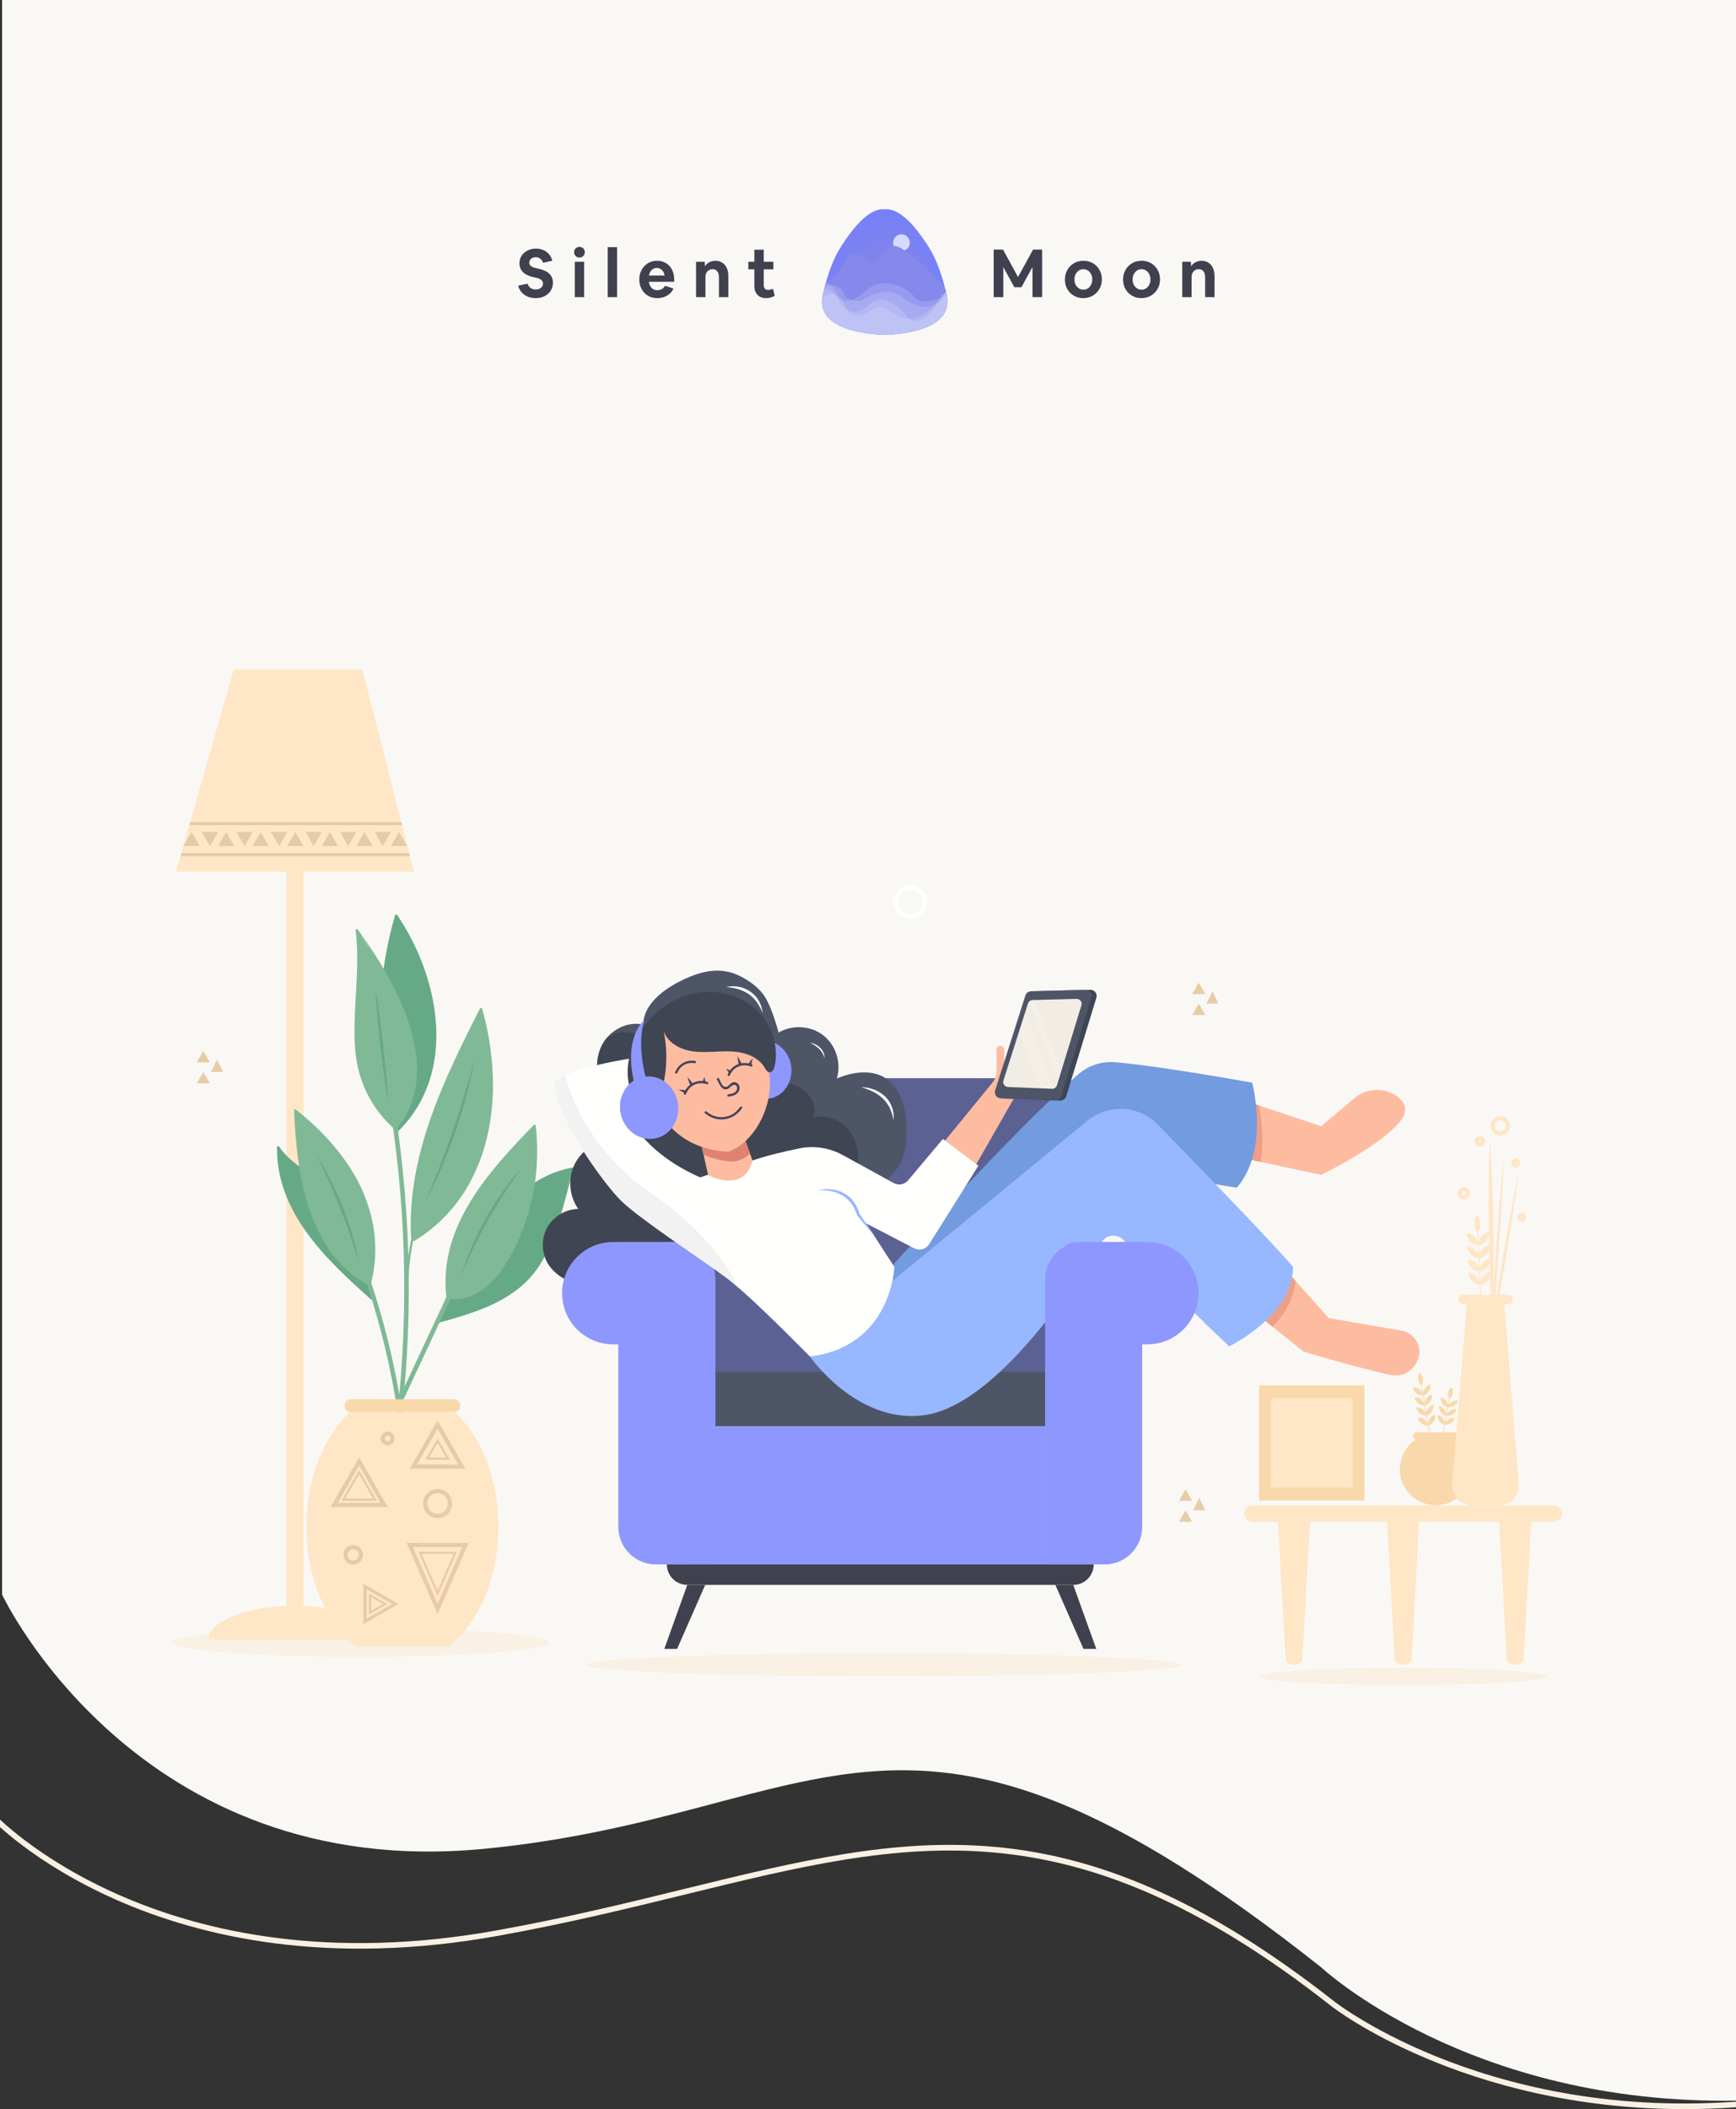 <svg width="415" height="504" viewBox="0 0 415 504" fill="none" xmlns="http://www.w3.org/2000/svg">
<rect x="0" y="0" width="415" height="504" fill="#333333" stroke="none"/>
<g clip-path="url(#clip0_323_2)">
<path d="M0.5 -1V381.053C0.5 381.053 32.735 449.788 115.612 441.811C198.489 433.835 215.677 390.876 315.743 470.049C315.743 470.049 351.043 503.185 415.5 501.967V-1H0.5Z" fill="#FAF8F5"/>
<path d="M402.649 504C349.855 504 318.572 479.662 318.238 479.381C255.685 430.238 217.338 439.61 164.278 452.6C150.205 456.045 135.638 459.609 119.029 462.6C37.849 477.232 -2.099 434.67 -2.5 434.23L-1.512 433.335C-1.125 433.762 38.397 475.777 118.775 461.291C135.358 458.301 149.885 454.75 163.944 451.305C217.378 438.235 255.978 428.796 319.053 478.34C319.44 478.647 357.399 508.152 420.353 501.757L420.487 503.079C414.305 503.72 408.35 504 402.649 504Z" fill="#F9F0E3"/>
</g>
<g clip-path="url(#clip1_323_2)">
<path d="M211.506 80C211.506 80 211.502 80 211.494 80C210.993 80 195.144 79.919 196.594 70.942C196.604 70.88 196.614 70.817 196.626 70.754C196.647 70.635 196.673 70.514 196.701 70.391C196.756 70.158 196.811 69.927 196.867 69.694C196.903 69.546 196.939 69.398 196.976 69.251C197.01 69.115 197.044 68.978 197.079 68.841C197.112 68.711 197.146 68.582 197.18 68.453C197.181 68.448 197.183 68.444 197.184 68.439C197.247 68.197 197.313 67.955 197.381 67.714C197.389 67.681 197.398 67.648 197.408 67.616C197.902 65.849 198.487 64.108 199.205 62.422C199.988 60.586 200.974 58.935 202.119 57.308C203.784 54.945 205.751 52.36 208.254 50.856C209.22 50.275 210.368 49.909 211.5 50.019C212.632 49.909 213.78 50.275 214.746 50.856C217.248 52.36 219.216 54.945 220.88 57.308C222.026 58.935 223.012 60.586 223.794 62.422C224.682 64.504 225.366 66.672 225.927 68.87C225.986 69.097 226.043 69.326 226.099 69.555C226.101 69.56 226.102 69.564 226.103 69.569C226.135 69.702 226.167 69.835 226.198 69.967C226.213 70.028 226.228 70.087 226.241 70.148C226.261 70.228 226.279 70.31 226.298 70.391C228.498 79.916 212.017 80 211.506 80Z" fill="url(#paint0_radial_323_2)"/>
<circle cx="215.5" cy="58" r="2" fill="#D7D9FF"/>
<path d="M211.506 80C211.506 80 211.502 80 211.493 80C210.992 80 195.144 79.919 196.594 70.942C196.603 70.88 196.614 70.817 196.625 70.754C196.647 70.635 196.673 70.514 196.701 70.391C196.755 70.158 196.81 69.927 196.866 69.694C196.902 69.546 196.938 69.398 196.975 69.251C197.01 69.115 197.044 68.978 197.079 68.841C197.112 68.711 197.145 68.582 197.18 68.453C197.18 68.448 197.182 68.444 197.183 68.439C197.247 68.197 197.312 67.955 197.381 67.714C197.416 67.687 197.452 67.66 197.487 67.633C199.157 66.369 201.107 64.649 201.624 63.184C203.202 58.71 206.338 61.261 207.613 62.564C208.018 62.978 208.65 63.061 209.141 62.757C209.802 62.345 210.722 61.552 211.63 60.036C212.308 58.906 213.715 58.459 214.891 59.033C216.792 59.961 219.996 62.337 225.254 68.085C225.497 68.351 225.722 68.612 225.927 68.87C225.986 69.097 226.043 69.326 226.099 69.555C226.1 69.56 226.101 69.564 226.102 69.569C226.135 69.702 226.167 69.835 226.198 69.967C226.212 70.028 226.228 70.087 226.241 70.148C226.261 70.228 226.279 70.31 226.298 70.391C228.498 79.916 212.017 80 211.506 80Z" fill="#8589EB"/>
<path opacity="0.15" d="M211.506 80C211.506 80 211.502 80 211.493 80C210.992 80 195.144 79.919 196.594 70.943C196.603 70.88 196.614 70.818 196.625 70.754C196.647 70.635 196.673 70.514 196.701 70.391C196.755 70.159 196.81 69.927 196.866 69.694C196.902 69.546 196.938 69.398 196.975 69.251C197.738 69.093 198.572 69.199 199.201 70.018C199.264 70.099 199.326 70.179 199.391 70.257C199.722 70.656 200.084 71.011 200.489 71.284C200.777 71.479 201.087 71.632 201.422 71.731C202.019 71.909 202.699 71.913 203.481 71.671C204.459 71.369 205.599 70.682 206.945 69.467C210.98 65.822 216.651 68.472 218.505 70.902C219.666 72.424 222.09 72.098 223.678 71.633C223.961 71.551 224.241 71.458 224.514 71.349C224.774 71.245 225.028 71.129 225.273 70.995C225.326 70.966 225.379 70.936 225.431 70.905C225.576 70.821 225.716 70.73 225.854 70.632C225.98 70.542 226.107 70.442 226.179 70.304C226.206 70.255 226.224 70.202 226.241 70.148C226.261 70.229 226.279 70.31 226.298 70.391C228.498 79.916 212.017 80 211.506 80Z" fill="white"/>
<path opacity="0.15" d="M211.506 80C211.506 80 211.502 80 211.493 80C210.992 80 195.144 79.919 196.594 70.943C196.603 70.88 196.614 70.818 196.625 70.754C196.647 70.635 196.673 70.514 196.701 70.391C196.755 70.159 196.81 69.927 196.866 69.695C196.902 69.547 196.938 69.399 196.975 69.252C197.01 69.115 197.044 68.979 197.079 68.841C197.112 68.712 197.145 68.582 197.18 68.453C197.18 68.448 197.182 68.444 197.183 68.44C197.247 68.198 197.312 67.955 197.381 67.714C197.389 67.681 197.398 67.649 197.407 67.616C197.434 67.622 197.46 67.628 197.487 67.633C197.868 67.723 198.248 67.897 198.614 68.184C199.201 68.644 199.753 69.395 200.22 70.551C200.299 70.745 200.376 70.951 200.449 71.169C200.462 71.208 200.474 71.245 200.489 71.284C200.905 72.474 201.599 73.723 202.778 74.237C202.893 74.288 203.015 74.331 203.14 74.366C204.671 74.8 206.41 73.954 207.599 73.025C207.981 72.726 208.335 72.389 208.737 72.118C211.417 70.307 214.739 73.041 216.35 75.039C216.425 75.132 216.499 75.226 216.572 75.321C216.848 75.677 217.13 75.959 217.419 76.171C219.959 78.053 222.903 74.667 224.839 71.683C224.991 71.45 225.135 71.219 225.273 70.995C225.486 70.648 225.683 70.313 225.861 70C225.937 69.867 226.009 69.737 226.079 69.613C226.086 69.598 226.095 69.584 226.102 69.57C226.135 69.702 226.167 69.835 226.198 69.967C226.212 70.028 226.228 70.088 226.241 70.148C226.261 70.229 226.279 70.311 226.298 70.391C228.498 79.916 212.017 80 211.506 80Z" fill="white"/>
<path opacity="0.15" d="M211.506 80C211.506 80 211.502 80 211.493 80C210.992 80 195.144 79.919 196.594 70.943C197.297 70.526 198.345 70.075 199.391 70.257C199.67 70.305 199.949 70.399 200.22 70.551C200.645 70.787 201.054 71.165 201.422 71.731C201.63 72.053 201.826 72.437 202.003 72.889C202.195 73.381 202.452 73.846 202.778 74.237C203.295 74.857 203.985 75.288 204.861 75.337C206.257 75.415 207.531 74.672 208.639 73.908C211.157 72.172 213.303 75.317 215.859 75.964C216.402 76.102 216.922 76.166 217.419 76.171C220.268 76.201 222.36 74.263 223.569 72.723C223.995 72.182 224.312 71.69 224.514 71.349C224.689 71.053 224.779 70.871 224.779 70.871C224.779 70.871 225.196 70.163 225.861 70C225.883 69.993 225.906 69.988 225.929 69.985C226.015 69.968 226.105 69.963 226.198 69.967C226.212 70.028 226.228 70.087 226.241 70.148C226.261 70.229 226.279 70.31 226.298 70.391C228.498 79.916 212.017 80 211.506 80Z" fill="white"/>
<path opacity="0.15" d="M211.506 80C211.506 80 211.502 80 211.493 80C210.992 80 195.144 79.919 196.594 70.943C196.603 70.88 196.614 70.818 196.625 70.754C196.647 70.635 196.673 70.514 196.701 70.391C196.755 70.159 196.81 69.927 196.866 69.695C196.902 69.546 196.938 69.398 196.975 69.251C197.01 69.115 197.044 68.979 197.079 68.841C197.112 68.712 197.145 68.582 197.18 68.453C197.18 68.448 197.182 68.444 197.183 68.44C197.65 68.306 198.136 68.21 198.614 68.184C199.924 68.112 201.174 68.564 201.814 70.199C202.136 71.024 202.721 71.451 203.481 71.671C203.894 71.791 204.358 71.85 204.861 71.878C206.257 71.956 207.389 70.938 208.639 70.449C214.435 68.181 215.959 71.844 218.421 72.793C220.721 73.68 222.388 73.402 223.569 72.723C224.08 72.43 224.5 72.063 224.839 71.683C225.073 71.423 225.268 71.157 225.431 70.905C225.657 70.555 225.821 70.231 225.929 69.985C226.002 69.82 226.051 69.692 226.079 69.613C226.087 69.589 226.094 69.57 226.099 69.555C226.1 69.56 226.101 69.565 226.102 69.57C226.135 69.702 226.167 69.835 226.198 69.967C226.212 70.028 226.228 70.088 226.241 70.148C226.261 70.229 226.279 70.31 226.298 70.391C228.498 79.916 212.017 80 211.506 80Z" fill="white"/>
</g>
<path d="M237.54 71V59.64H239.78L243.364 66.2L246.964 59.64H249.124V71H246.82V63.816L244.18 68.632H242.484L239.844 63.816V71H237.54ZM258.956 71.24C258.327 71.24 257.746 71.128 257.212 70.904C256.679 70.68 256.215 70.371 255.82 69.976C255.426 69.571 255.116 69.096 254.892 68.552C254.679 68.008 254.572 67.416 254.572 66.776C254.572 66.136 254.684 65.549 254.908 65.016C255.132 64.472 255.442 63.997 255.836 63.592C256.242 63.187 256.711 62.872 257.244 62.648C257.788 62.424 258.38 62.312 259.02 62.312C259.65 62.312 260.231 62.424 260.764 62.648C261.298 62.872 261.762 63.187 262.156 63.592C262.551 63.987 262.855 64.456 263.068 65C263.292 65.533 263.404 66.12 263.404 66.76C263.404 67.4 263.292 67.992 263.068 68.536C262.844 69.08 262.53 69.555 262.124 69.96C261.73 70.365 261.26 70.68 260.716 70.904C260.183 71.128 259.596 71.24 258.956 71.24ZM258.988 69.224C259.394 69.224 259.756 69.117 260.076 68.904C260.396 68.691 260.647 68.403 260.828 68.04C261.02 67.667 261.116 67.245 261.116 66.776C261.116 66.307 261.02 65.891 260.828 65.528C260.647 65.155 260.396 64.861 260.076 64.648C259.756 64.435 259.394 64.328 258.988 64.328C258.583 64.328 258.22 64.435 257.9 64.648C257.58 64.861 257.324 65.155 257.132 65.528C256.951 65.891 256.86 66.307 256.86 66.776C256.86 67.245 256.951 67.667 257.132 68.04C257.324 68.403 257.58 68.691 257.9 68.904C258.22 69.117 258.583 69.224 258.988 69.224ZM272.859 71.24C272.229 71.24 271.648 71.128 271.115 70.904C270.581 70.68 270.117 70.371 269.723 69.976C269.328 69.571 269.019 69.096 268.795 68.552C268.581 68.008 268.475 67.416 268.475 66.776C268.475 66.136 268.587 65.549 268.811 65.016C269.035 64.472 269.344 63.997 269.739 63.592C270.144 63.187 270.613 62.872 271.147 62.648C271.691 62.424 272.283 62.312 272.923 62.312C273.552 62.312 274.133 62.424 274.667 62.648C275.2 62.872 275.664 63.187 276.059 63.592C276.453 63.987 276.757 64.456 276.971 65C277.195 65.533 277.307 66.12 277.307 66.76C277.307 67.4 277.195 67.992 276.971 68.536C276.747 69.08 276.432 69.555 276.027 69.96C275.632 70.365 275.163 70.68 274.619 70.904C274.085 71.128 273.499 71.24 272.859 71.24ZM272.891 69.224C273.296 69.224 273.659 69.117 273.979 68.904C274.299 68.691 274.549 68.403 274.731 68.04C274.923 67.667 275.019 67.245 275.019 66.776C275.019 66.307 274.923 65.891 274.731 65.528C274.549 65.155 274.299 64.861 273.979 64.648C273.659 64.435 273.296 64.328 272.891 64.328C272.485 64.328 272.123 64.435 271.803 64.648C271.483 64.861 271.227 65.155 271.035 65.528C270.853 65.891 270.763 66.307 270.763 66.776C270.763 67.245 270.853 67.667 271.035 68.04C271.227 68.403 271.483 68.691 271.803 68.904C272.123 69.117 272.485 69.224 272.891 69.224ZM282.619 71V62.552H284.683L284.747 63.64C284.992 63.235 285.328 62.915 285.755 62.68C286.192 62.435 286.688 62.312 287.243 62.312C287.862 62.312 288.4 62.461 288.859 62.76C289.328 63.048 289.691 63.464 289.947 64.008C290.203 64.552 290.331 65.192 290.331 65.928V71H288.091V66.216C288.091 65.629 287.958 65.171 287.691 64.84C287.424 64.499 287.056 64.328 286.587 64.328C286.246 64.328 285.947 64.408 285.691 64.568C285.435 64.717 285.232 64.931 285.083 65.208C284.934 65.485 284.859 65.8 284.859 66.152V71H282.619Z" fill="#3F414E"/>
<path d="M128.044 71.24C127.361 71.24 126.732 71.123 126.156 70.888C125.591 70.643 125.105 70.301 124.7 69.864C124.305 69.416 124.033 68.883 123.884 68.264L126.108 67.784C126.247 68.221 126.487 68.563 126.828 68.808C127.18 69.053 127.596 69.176 128.076 69.176C128.417 69.176 128.716 69.117 128.972 69C129.239 68.872 129.441 68.701 129.58 68.488C129.729 68.275 129.804 68.029 129.804 67.752C129.804 67.4 129.671 67.117 129.404 66.904C129.137 66.68 128.705 66.499 128.108 66.36L127.596 66.248C126.423 65.992 125.559 65.581 125.004 65.016C124.449 64.44 124.172 63.741 124.172 62.92C124.172 62.408 124.273 61.939 124.476 61.512C124.679 61.085 124.956 60.717 125.308 60.408C125.671 60.088 126.092 59.843 126.572 59.672C127.052 59.491 127.569 59.4 128.124 59.4C128.753 59.4 129.34 59.517 129.884 59.752C130.428 59.987 130.887 60.323 131.26 60.76C131.633 61.197 131.884 61.715 132.012 62.312L129.82 62.792C129.692 62.365 129.468 62.04 129.148 61.816C128.839 61.581 128.476 61.464 128.06 61.464C127.772 61.464 127.511 61.523 127.276 61.64C127.052 61.747 126.871 61.901 126.732 62.104C126.604 62.296 126.54 62.515 126.54 62.76C126.54 63.133 126.684 63.421 126.972 63.624C127.26 63.816 127.687 63.976 128.252 64.104L128.764 64.216C129.927 64.472 130.785 64.877 131.34 65.432C131.905 65.987 132.188 66.696 132.188 67.56C132.188 68.104 132.081 68.6 131.868 69.048C131.665 69.496 131.377 69.885 131.004 70.216C130.631 70.547 130.193 70.803 129.692 70.984C129.191 71.155 128.641 71.24 128.044 71.24ZM139.808 60.264C139.808 60.509 139.749 60.728 139.632 60.92C139.525 61.112 139.371 61.267 139.168 61.384C138.976 61.491 138.763 61.544 138.528 61.544C138.293 61.544 138.075 61.491 137.872 61.384C137.68 61.267 137.525 61.112 137.408 60.92C137.301 60.728 137.248 60.509 137.248 60.264C137.248 60.019 137.301 59.8 137.408 59.608C137.525 59.416 137.68 59.267 137.872 59.16C138.075 59.043 138.293 58.984 138.528 58.984C138.763 58.984 138.976 59.043 139.168 59.16C139.371 59.267 139.525 59.416 139.632 59.608C139.749 59.8 139.808 60.019 139.808 60.264ZM137.408 71V62.552H139.648V71H137.408ZM145.279 71V59.064H147.519V71H145.279ZM157.15 71.24C156.521 71.24 155.94 71.133 155.406 70.92C154.884 70.696 154.43 70.387 154.046 69.992C153.662 69.587 153.364 69.112 153.15 68.568C152.937 68.013 152.83 67.411 152.83 66.76C152.83 66.131 152.937 65.544 153.15 65C153.364 64.456 153.657 63.987 154.03 63.592C154.414 63.187 154.862 62.872 155.374 62.648C155.886 62.424 156.441 62.312 157.038 62.312C157.657 62.312 158.217 62.419 158.718 62.632C159.23 62.845 159.668 63.149 160.03 63.544C160.393 63.939 160.67 64.408 160.862 64.952C161.065 65.496 161.166 66.104 161.166 66.776V67.336H155.102C155.198 67.965 155.428 68.461 155.79 68.824C156.153 69.176 156.612 69.352 157.166 69.352C157.55 69.352 157.897 69.261 158.206 69.08C158.526 68.899 158.788 68.637 158.99 68.296L160.99 68.936C160.798 69.416 160.51 69.827 160.126 70.168C159.742 70.509 159.294 70.776 158.782 70.968C158.27 71.149 157.726 71.24 157.15 71.24ZM157.038 64.04C156.548 64.04 156.132 64.2 155.79 64.52C155.46 64.84 155.241 65.277 155.134 65.832H158.862C158.777 65.277 158.569 64.84 158.238 64.52C157.918 64.2 157.518 64.04 157.038 64.04ZM166.397 71V62.552H168.461L168.525 63.64C168.77 63.235 169.106 62.915 169.533 62.68C169.97 62.435 170.466 62.312 171.021 62.312C171.639 62.312 172.178 62.461 172.637 62.76C173.106 63.048 173.469 63.464 173.725 64.008C173.981 64.552 174.109 65.192 174.109 65.928V71H171.869V66.216C171.869 65.629 171.735 65.171 171.469 64.84C171.202 64.499 170.834 64.328 170.365 64.328C170.023 64.328 169.725 64.408 169.469 64.568C169.213 64.717 169.01 64.931 168.861 65.208C168.711 65.485 168.637 65.8 168.637 66.152V71H166.397ZM183.166 71.24C182.58 71.24 182.073 71.128 181.646 70.904C181.23 70.669 180.905 70.333 180.67 69.896C180.446 69.459 180.334 68.925 180.334 68.296V64.36H178.894V62.552H180.334V59.672H182.574V62.552H184.878V64.36H182.574V68.024C182.574 68.429 182.66 68.744 182.83 68.968C183.001 69.181 183.262 69.288 183.614 69.288C183.796 69.288 183.988 69.261 184.19 69.208C184.404 69.155 184.606 69.085 184.798 69L185.198 70.68C184.921 70.851 184.612 70.984 184.27 71.08C183.929 71.187 183.561 71.24 183.166 71.24Z" fill="#3F414E"/>
<path d="M211.242 400.597C250.468 400.597 282.267 399.357 282.267 397.827C282.267 396.297 250.468 395.057 211.242 395.057C172.015 395.057 140.216 396.297 140.216 397.827C140.216 399.357 172.015 400.597 211.242 400.597Z" fill="#F9F0E3"/>
<path opacity="0.5" d="M86.281 395.93C111.182 395.93 131.368 394.396 131.368 392.505C131.368 390.614 111.182 389.081 86.281 389.081C61.381 389.081 41.195 390.614 41.195 392.505C41.195 394.396 61.381 395.93 86.281 395.93Z" fill="#F9EAD4"/>
<path d="M369.659 400.604C369.659 401.76 354.31 402.691 335.373 402.691C316.437 402.691 301.088 401.76 301.088 400.604C301.088 399.448 316.437 398.518 335.373 398.518C354.303 398.518 369.659 399.448 369.659 400.604Z" fill="#F9F0E3"/>
<path d="M286.568 234.824L284.984 237.558H288.144L286.568 234.824Z" fill="#E7CCA8"/>
<path d="M286.568 239.84L284.984 242.574H288.144L286.568 239.84Z" fill="#E7CCA8"/>
<path d="M289.844 236.881L288.376 239.84H291.304L289.844 236.881Z" fill="#E7CCA8"/>
<path d="M48.618 251.131L47.035 253.872H50.195L48.618 251.131Z" fill="#E7CCA8"/>
<path d="M48.618 256.147L47.035 258.881H50.195L48.618 256.147Z" fill="#E7CCA8"/>
<path d="M51.895 253.188L50.427 256.147H53.355L51.895 253.188Z" fill="#E7CCA8"/>
<path d="M283.408 355.9L281.832 358.634H284.984L283.408 355.9Z" fill="#E7CCA8"/>
<path d="M283.408 360.909L281.832 363.65H284.984L283.408 360.909Z" fill="#E7CCA8"/>
<path d="M286.684 357.951L285.224 360.909H288.144L286.684 357.951Z" fill="#E7CCA8"/>
<path d="M221.142 215.507C221.142 217.434 219.588 218.99 217.663 218.99C215.738 218.99 214.183 217.434 214.183 215.507C214.183 213.581 215.738 212.025 217.663 212.025C219.58 212.025 221.142 213.588 221.142 215.507Z" stroke="white" stroke-miterlimit="10"/>
<path d="M371.482 363.636H299.374C298.306 363.636 297.442 362.771 297.442 361.702C297.442 360.633 298.306 359.768 299.374 359.768H371.482C372.55 359.768 373.414 360.633 373.414 361.702C373.414 362.771 372.55 363.636 371.482 363.636Z" fill="#FEE6C6"/>
<path d="M309.333 397.827C308.25 397.827 307.357 397.165 307.313 396.322L305.439 362.443H313.226L311.352 396.322C311.301 397.165 310.415 397.827 309.333 397.827Z" fill="#FEE6C6"/>
<path d="M362.221 397.827C361.138 397.827 360.245 397.165 360.201 396.322L358.327 362.443H366.114L364.24 396.322C364.189 397.165 363.303 397.827 362.221 397.827Z" fill="#FEE6C6"/>
<path d="M335.432 397.827C334.349 397.827 333.456 397.165 333.412 396.322L331.538 362.443H339.325L337.451 396.322C337.407 397.165 336.514 397.827 335.432 397.827Z" fill="#FEE6C6"/>
<path d="M351.608 352.997C352.646 348.366 349.736 343.77 345.109 342.732C340.482 341.693 335.89 344.606 334.852 349.237C333.815 353.868 336.724 358.464 341.352 359.502C345.979 360.541 350.571 357.628 351.608 352.997Z" fill="#F9D8AC"/>
<path d="M347.555 344.057H338.7C338.206 344.057 337.807 343.657 337.807 343.163C337.807 342.669 338.206 342.269 338.7 342.269H347.555C348.049 342.269 348.448 342.669 348.448 343.163C348.448 343.657 348.049 344.057 347.555 344.057Z" fill="#F9D8AC"/>
<path d="M339.311 327.99C339.623 328.136 339.993 328.688 340.117 329.451C340.24 330.215 340.08 330.869 339.819 331.095C339.514 330.956 339.136 330.397 339.013 329.633C338.889 328.87 339.071 328.223 339.311 327.99Z" fill="#F9D8AC"/>
<path d="M339.892 331.019L339.713 331.049L340.518 335.948L340.697 335.919L339.892 331.019Z" fill="#F9D8AC"/>
<path d="M341.889 330.884C341.555 330.862 341.003 331.174 340.596 331.792C340.189 332.418 340.081 333.079 340.219 333.414C340.545 333.443 341.105 333.123 341.512 332.505C341.926 331.887 342.013 331.218 341.889 330.884Z" fill="#F9D8AC"/>
<path d="M337.792 331.56C338.105 331.429 338.722 331.545 339.311 332.003C339.899 332.461 340.211 333.057 340.189 333.421C339.892 333.559 339.26 333.435 338.671 332.977C338.083 332.519 337.785 331.916 337.792 331.56Z" fill="#F9D8AC"/>
<path d="M338.185 333.959C338.497 333.828 339.114 333.952 339.703 334.402C340.291 334.86 340.603 335.457 340.582 335.82C340.284 335.958 339.652 335.835 339.063 335.377C338.475 334.919 338.177 334.315 338.185 333.959Z" fill="#F9D8AC"/>
<path d="M342.289 333.29C341.954 333.268 341.402 333.581 340.996 334.199C340.589 334.817 340.48 335.485 340.618 335.82C340.945 335.849 341.504 335.529 341.911 334.911C342.318 334.286 342.412 333.617 342.289 333.29Z" fill="#F9D8AC"/>
<path d="M340.676 335.811L340.497 335.84L341.302 340.74L341.481 340.71L340.676 335.811Z" fill="#F9D8AC"/>
<path d="M342.681 335.675C342.347 335.653 341.795 335.966 341.388 336.584C340.981 337.209 340.872 337.87 341.01 338.205C341.337 338.234 341.896 337.921 342.303 337.296C342.71 336.678 342.804 336.009 342.681 335.675Z" fill="#F9D8AC"/>
<path d="M338.577 336.351C338.889 336.22 339.507 336.336 340.095 336.794C340.683 337.252 340.996 337.849 340.974 338.212C340.676 338.35 340.044 338.227 339.456 337.769C338.867 337.311 338.57 336.707 338.577 336.351Z" fill="#F9D8AC"/>
<path d="M338.976 338.757C339.289 338.626 339.906 338.75 340.495 339.201C341.083 339.659 341.395 340.255 341.374 340.619C341.076 340.757 340.444 340.633 339.855 340.175C339.267 339.717 338.962 339.106 338.976 338.757Z" fill="#F9D8AC"/>
<path d="M343.073 338.081C342.739 338.059 342.187 338.372 341.78 338.99C341.374 339.608 341.265 340.277 341.403 340.611C341.729 340.64 342.289 340.32 342.696 339.702C343.11 339.084 343.197 338.408 343.073 338.081Z" fill="#F9D8AC"/>
<path d="M341.467 340.601L341.288 340.63L342.093 345.53L342.272 345.5L341.467 340.601Z" fill="#F9D8AC"/>
<path d="M346.996 331.531C347.243 331.749 347.417 332.316 347.293 332.978C347.17 333.639 346.814 334.119 346.494 334.221C346.247 334.01 346.073 333.436 346.189 332.774C346.32 332.12 346.691 331.647 346.996 331.531Z" fill="#F9D8AC"/>
<path d="M346.419 334.176L345.638 338.423L345.817 338.456L346.597 334.209L346.419 334.176Z" fill="#F9D8AC"/>
<path d="M348.521 334.715C348.209 334.592 347.599 334.672 347.01 335.042C346.429 335.421 346.117 335.929 346.146 336.242C346.444 336.373 347.068 336.286 347.657 335.915C348.238 335.537 348.528 335.021 348.521 334.715Z" fill="#F9D8AC"/>
<path d="M344.432 333.959C344.766 333.952 345.31 334.243 345.724 334.803C346.139 335.362 346.247 335.951 346.109 336.235C345.783 336.249 345.231 335.951 344.817 335.391C344.402 334.832 344.315 334.243 344.432 333.959Z" fill="#F9D8AC"/>
<path d="M344.054 336.046C344.388 336.038 344.933 336.329 345.347 336.889C345.761 337.449 345.87 338.038 345.732 338.321C345.405 338.336 344.853 338.038 344.439 337.478C344.025 336.918 343.93 336.329 344.054 336.046Z" fill="#F9D8AC"/>
<path d="M348.136 336.794C347.824 336.671 347.214 336.751 346.625 337.122C346.044 337.5 345.732 338.008 345.761 338.321C346.059 338.452 346.683 338.365 347.272 337.994C347.853 337.623 348.151 337.1 348.136 336.794Z" fill="#F9D8AC"/>
<path d="M345.66 338.332L344.879 342.579L345.058 342.612L345.838 338.364L345.66 338.332Z" fill="#F9D8AC"/>
<path d="M347.758 338.866C347.446 338.743 346.836 338.823 346.247 339.193C345.666 339.571 345.354 340.08 345.383 340.393C345.681 340.524 346.306 340.437 346.894 340.066C347.475 339.695 347.766 339.179 347.758 338.866Z" fill="#F9D8AC"/>
<path d="M343.669 338.118C344.003 338.11 344.548 338.401 344.962 338.961C345.376 339.521 345.485 340.11 345.347 340.393C345.02 340.408 344.468 340.11 344.054 339.55C343.64 338.99 343.553 338.401 343.669 338.118Z" fill="#F9D8AC"/>
<path d="M344.891 342.484L344.111 346.731L344.289 346.764L345.07 342.517L344.891 342.484Z" fill="#F9D8AC"/>
<path d="M353.083 290.338C353.461 290.578 353.86 291.342 353.904 292.352C353.954 293.355 353.642 294.177 353.279 294.431C352.901 294.213 352.502 293.428 352.451 292.418C352.407 291.414 352.741 290.607 353.083 290.338Z" fill="#FEE6C6"/>
<path d="M353.394 294.336L353.155 294.348L353.467 300.803L353.706 300.791L353.394 294.336Z" fill="#FEE6C6"/>
<path d="M355.988 294.468C355.56 294.388 354.804 294.708 354.18 295.45C353.555 296.191 353.322 297.042 353.453 297.492C353.875 297.587 354.637 297.252 355.262 296.511C355.879 295.769 356.097 294.919 355.988 294.468Z" fill="#FEE6C6"/>
<path d="M350.591 294.73C351.013 294.613 351.797 294.853 352.487 295.529C353.177 296.206 353.497 297.027 353.41 297.492C353.003 297.623 352.204 297.369 351.514 296.693C350.816 296.017 350.519 295.188 350.591 294.73Z" fill="#FEE6C6"/>
<path d="M350.744 297.892C351.165 297.776 351.949 298.016 352.64 298.692C353.33 299.368 353.649 300.189 353.562 300.655C353.155 300.786 352.356 300.531 351.666 299.855C350.969 299.179 350.678 298.35 350.744 297.892Z" fill="#FEE6C6"/>
<path d="M356.141 297.63C355.712 297.55 354.957 297.87 354.332 298.612C353.707 299.353 353.475 300.204 353.606 300.655C354.027 300.749 354.79 300.415 355.414 299.673C356.032 298.932 356.25 298.081 356.141 297.63Z" fill="#FEE6C6"/>
<path d="M353.687 300.682L353.448 300.693L353.759 307.149L353.998 307.137L353.687 300.682Z" fill="#FEE6C6"/>
<path d="M356.293 300.785C355.865 300.705 355.109 301.025 354.485 301.767C353.86 302.508 353.628 303.359 353.758 303.81C354.18 303.904 354.942 303.57 355.567 302.828C356.184 302.087 356.402 301.229 356.293 300.785Z" fill="#FEE6C6"/>
<path d="M350.896 301.047C351.318 300.931 352.102 301.171 352.792 301.847C353.482 302.523 353.802 303.344 353.715 303.81C353.308 303.941 352.509 303.686 351.819 303.01C351.121 302.327 350.824 301.498 350.896 301.047Z" fill="#FEE6C6"/>
<path d="M351.049 304.21C351.47 304.093 352.255 304.333 352.945 305.009C353.635 305.685 353.954 306.507 353.867 306.972C353.46 307.103 352.661 306.849 351.971 306.173C351.274 305.496 350.976 304.668 351.049 304.21Z" fill="#FEE6C6"/>
<path d="M356.446 303.948C356.017 303.868 355.262 304.188 354.637 304.929C354.013 305.671 353.78 306.522 353.911 306.972C354.332 307.067 355.095 306.732 355.72 305.991C356.337 305.249 356.555 304.399 356.446 303.948Z" fill="#FEE6C6"/>
<path d="M354.005 306.971L353.766 306.983L354.078 313.438L354.317 313.426L354.005 306.971Z" fill="#FEE6C6"/>
<path d="M358.502 359.681H351.746C349.051 359.681 346.923 357.376 347.141 354.686L350.649 311.538H359.591L363.1 354.686C363.325 357.376 361.196 359.681 358.502 359.681Z" fill="#FEE6C6"/>
<path d="M360.514 311.669H349.734C349.102 311.669 348.594 311.16 348.594 310.527C348.594 309.895 349.102 309.386 349.734 309.386H360.514C361.146 309.386 361.654 309.895 361.654 310.527C361.654 311.153 361.146 311.669 360.514 311.669Z" fill="#FEE6C6"/>
<path d="M356.475 320.226C356.577 316.605 356.758 312.985 356.947 309.372C357.136 305.758 357.39 302.145 357.615 298.532C357.891 294.919 358.138 291.305 358.451 287.7L358.93 282.291C359.119 280.488 359.279 278.685 359.482 276.882C359.439 278.692 359.351 280.502 359.286 282.312L359.01 287.736C358.821 291.349 358.567 294.962 358.342 298.576C358.058 302.189 357.819 305.802 357.506 309.408C357.194 313.014 356.874 316.62 356.475 320.226Z" fill="#FEE6C6"/>
<path d="M356.816 316.082C356.271 308.848 356.061 301.607 355.93 294.366C355.828 287.125 355.814 279.884 356.133 272.636C356.678 279.869 356.889 287.11 357.02 294.352C357.114 301.593 357.129 308.834 356.816 316.082Z" fill="#FEE6C6"/>
<path d="M355.894 322.872C356.344 319.273 356.867 315.689 357.412 312.112C357.949 308.528 358.552 304.959 359.119 301.382C359.744 297.812 360.339 294.242 360.993 290.68L361.988 285.337C362.344 283.563 362.678 281.782 363.056 280.008C362.838 281.803 362.577 283.599 362.337 285.395L361.545 290.767C361.008 294.352 360.405 297.921 359.838 301.498C359.213 305.068 358.618 308.637 357.964 312.2C357.303 315.769 356.642 319.324 355.894 322.872Z" fill="#FEE6C6"/>
<path d="M354.557 272.745C354.557 273.167 354.216 273.508 353.795 273.508C353.373 273.508 353.032 273.167 353.032 272.745C353.032 272.323 353.373 271.981 353.795 271.981C354.216 271.981 354.557 272.323 354.557 272.745Z" stroke="#FEE6C6" stroke-miterlimit="10"/>
<path d="M358.647 270.876C359.658 270.876 360.477 270.056 360.477 269.044C360.477 268.033 359.658 267.212 358.647 267.212C357.636 267.212 356.816 268.033 356.816 269.044C356.816 270.056 357.636 270.876 358.647 270.876Z" stroke="#FEE6C6" stroke-miterlimit="10"/>
<path d="M362.33 278.481C362.663 278.481 362.932 278.211 362.932 277.877C362.932 277.544 362.663 277.274 362.33 277.274C361.997 277.274 361.727 277.544 361.727 277.877C361.727 278.211 361.997 278.481 362.33 278.481Z" stroke="#FEE6C6" stroke-miterlimit="10"/>
<path d="M364.393 290.906C364.393 291.218 364.138 291.473 363.826 291.473C363.514 291.473 363.259 291.218 363.259 290.906C363.259 290.593 363.514 290.339 363.826 290.339C364.138 290.339 364.393 290.593 364.393 290.906Z" stroke="#FEE6C6" stroke-miterlimit="10"/>
<path d="M349.894 286.115C350.439 286.115 350.882 285.672 350.882 285.126C350.882 284.58 350.439 284.137 349.894 284.137C349.348 284.137 348.906 284.58 348.906 285.126C348.906 285.672 349.348 286.115 349.894 286.115Z" stroke="#FEE6C6" stroke-miterlimit="10"/>
<path d="M326.163 331.095H300.986V358.547H326.163V331.095Z" fill="#F9D8AC"/>
<path d="M323.344 334.17H303.812V355.471H323.344V334.17Z" fill="#FEE6C6"/>
<path d="M72.546 205.831H68.492V385.213H72.546V205.831Z" fill="#FEE6C6"/>
<path d="M91.199 391.764H49.846C49.846 387.336 59.107 383.752 70.526 383.752C81.945 383.752 91.199 387.336 91.199 391.764Z" fill="#FEE6C6"/>
<path d="M98.964 208.295H42.074L43.127 204.602L43.338 203.875L45.248 197.187L45.459 196.46L55.875 160H86.616L95.935 196.46L96.124 197.187L97.831 203.875L98.02 204.602L98.964 208.295Z" fill="#FEE6C6"/>
<path d="M45.807 198.822L43.868 202.181H47.74L45.807 198.822Z" fill="#E5CAA6"/>
<path d="M50.195 202.181L48.255 198.822H52.134L50.195 202.181Z" fill="#E5CAA6"/>
<path d="M54.066 198.822L52.134 202.181H56.006L54.066 198.822Z" fill="#E5CAA6"/>
<path d="M58.461 202.181L56.522 198.822H60.393L58.461 202.181Z" fill="#E5CAA6"/>
<path d="M62.333 198.822L60.393 202.181H64.265L62.333 198.822Z" fill="#E5CAA6"/>
<path d="M66.72 202.181L64.781 198.822H68.659L66.72 202.181Z" fill="#E5CAA6"/>
<path d="M70.592 198.822L68.659 202.181H72.531L70.592 198.822Z" fill="#E5CAA6"/>
<path d="M74.979 202.181L73.047 198.822H76.918L74.979 202.181Z" fill="#E5CAA6"/>
<path d="M78.858 198.822L76.918 202.181H80.79L78.858 198.822Z" fill="#E5CAA6"/>
<path d="M83.245 202.181L81.306 198.822H85.177L83.245 202.181Z" fill="#E5CAA6"/>
<path d="M87.117 198.822L85.177 202.181H89.056L87.117 198.822Z" fill="#E5CAA6"/>
<path d="M91.504 202.181L89.572 198.822H93.444L91.504 202.181Z" fill="#E5CAA6"/>
<path d="M95.376 198.822L93.444 202.181H97.315L95.376 198.822Z" fill="#E5CAA6"/>
<path d="M96.124 197.187H45.248L45.459 196.46H95.935L96.124 197.187Z" fill="#E5CAA6"/>
<path d="M98.02 204.602H43.127L43.338 203.875H97.831L98.02 204.602Z" fill="#E5CAA6"/>
<path d="M105.385 314.707C106.867 308.964 110.055 303.831 113.331 298.887C116.237 294.496 119.281 290.127 123.116 286.521C126.951 282.908 131.68 280.065 136.881 279.265C135.61 283.366 134.339 287.466 133.067 291.566C131.796 295.667 130.481 299.854 127.975 303.337C125.353 306.972 121.554 309.632 117.501 311.537C113.44 313.442 109.097 314.642 104.775 315.834" fill="#66A986"/>
<path d="M105.654 314.781C107.841 307.009 112.591 299.942 117.385 293.523C119.862 290.2 122.586 287.074 125.884 284.552C127.446 283.352 135.414 278.067 136.206 280.56C136.555 281.665 134.622 285.657 134.296 286.711C133.685 288.681 133.09 290.651 132.465 292.614C131.296 296.3 130.024 300.03 127.751 303.199C122.405 310.622 113.078 313.261 104.71 315.573C104.376 315.668 104.514 316.191 104.855 316.097C113.034 313.836 121.911 311.291 127.497 304.413C133.01 297.63 134.63 287.467 137.15 279.339C137.216 279.128 137.005 278.968 136.816 279.004C128.949 280.444 122.855 285.613 118.039 291.771C112.729 298.561 107.485 306.267 105.131 314.643C105.029 314.97 105.552 315.115 105.654 314.781Z" fill="#66A986"/>
<path d="M96.669 334.01C102.407 321.738 108.139 309.459 113.877 297.187C114.175 296.554 113.23 296.002 112.933 296.634C107.194 308.906 101.463 321.186 95.725 333.457C95.434 334.09 96.371 334.643 96.669 334.01Z" fill="#80B996"/>
<path d="M97.497 307.598C97.831 294.737 102.683 281.738 105.916 269.372C106.003 269.03 105.48 268.884 105.393 269.226C102.146 281.658 97.294 294.664 96.96 307.598C96.945 307.947 97.49 307.947 97.497 307.598Z" fill="#80B996"/>
<path d="M88.838 310.288C83.361 305.417 77.841 300.495 73.548 294.548C69.262 288.601 66.248 281.469 66.487 274.141C69.981 279.688 77.361 281.76 81.001 287.212C82.199 289.008 82.918 291.08 83.623 293.123C85.599 298.845 87.582 304.573 89.558 310.295" fill="#66A986"/>
<path d="M89.027 310.099C83.281 304.988 77.441 299.812 73.076 293.414C70.904 290.23 69.124 286.747 68.006 283.054C67.425 281.135 67.032 279.172 66.843 277.18C66.684 275.464 66.175 274.846 67.446 275.9C69.248 277.398 70.795 279.012 72.727 280.379C75.379 282.247 78.182 283.999 80.18 286.609C82.758 289.975 83.805 294.512 85.177 298.481C86.55 302.443 87.916 306.406 89.289 310.368C89.405 310.695 89.928 310.557 89.812 310.222C88.286 305.817 86.768 301.418 85.243 297.013C84.044 293.537 83.107 289.706 80.935 286.674C77.158 281.396 70.403 279.39 66.713 273.995C66.567 273.777 66.204 273.85 66.204 274.134C66.088 289.735 77.834 300.858 88.635 310.477C88.904 310.717 89.296 310.331 89.027 310.099Z" fill="#66A986"/>
<path d="M78.19 283.556C87.146 301.811 93.03 321.375 95.623 341.549C95.71 342.233 96.8 342.247 96.713 341.549C94.097 321.178 88.177 301.447 79.127 283.003C78.822 282.37 77.877 282.923 78.19 283.556Z" fill="#80B996"/>
<path d="M94.351 267.197C89.869 251.472 90 234.459 94.729 218.8C98.019 223.533 100.54 228.803 102.167 234.329C103.983 240.486 104.688 247.037 103.62 253.369C102.552 259.701 99.632 265.801 94.947 270.185" fill="#66A986"/>
<path d="M94.613 267.125C92.318 258.823 91.185 250.266 91.381 241.651C91.49 237.034 91.955 232.432 92.797 227.888C93.16 225.933 93.596 223.992 94.09 222.065C94.94 218.786 95.536 220.407 96.8 222.588C105.204 237.041 107.666 257.347 94.744 269.997C94.49 270.244 94.875 270.629 95.129 270.382C109.453 256.358 105.168 233.741 94.955 218.663C94.824 218.474 94.526 218.495 94.454 218.728C89.797 234.599 89.674 251.327 94.076 267.27C94.185 267.605 94.708 267.46 94.613 267.125Z" fill="#66A986"/>
<path d="M107.027 310.288C105.836 302.378 108.378 294.264 112.497 287.409C116.615 280.553 122.245 274.751 127.824 269.022C129.182 279.942 126.865 291.291 121.337 300.8C119.819 303.417 118.017 305.94 115.606 307.765C113.194 309.59 110.085 310.666 107.114 310.128" fill="#80B996"/>
<path d="M107.303 310.288C106.264 302.022 108.749 294.024 113.063 287.009C115.257 283.446 117.872 280.168 120.64 277.034C121.896 275.617 123.189 274.221 124.497 272.847C125.056 272.258 125.608 271.516 126.247 271.022C127.228 270.266 127.104 269.735 127.729 270.84C128.325 271.88 127.925 274.541 127.911 275.726C127.889 277.558 127.773 279.39 127.562 281.215C127.083 285.228 126.131 289.212 124.707 292.999C121.896 300.495 116.615 310.942 107.1 309.859C106.751 309.822 106.758 310.368 107.1 310.404C115.816 311.4 120.988 302.959 124.046 296.038C127.809 287.54 129.109 278.234 128.078 269.023C128.056 268.804 127.795 268.645 127.613 268.826C116.674 280.08 104.608 293.319 106.744 310.288C106.802 310.629 107.347 310.637 107.303 310.288Z" fill="#80B996"/>
<path d="M98.557 296.147C97.881 286.477 99.828 276.764 103.009 267.604C106.191 258.444 110.593 249.771 114.98 241.119C117.893 251.014 118.823 261.65 116.368 271.668C113.913 281.686 107.847 291.007 98.978 296.256" fill="#80B996"/>
<path d="M98.833 296.147C98.26 286.18 100.192 276.387 103.511 267.023C105.276 262.043 107.397 257.194 109.671 252.425C110.761 250.128 111.894 247.852 113.034 245.584C113.165 245.322 114.32 242.479 114.596 242.494C115.511 242.53 115.569 244.304 115.758 245.097C120.153 263.701 116.129 285.38 98.841 296.024C98.543 296.205 98.819 296.678 99.117 296.496C118.09 284.82 120.894 260.895 115.25 241.047C115.192 240.829 114.857 240.764 114.748 240.982C106.01 258.219 97.141 276.285 98.289 296.147C98.31 296.496 98.855 296.504 98.833 296.147Z" fill="#80B996"/>
<path d="M92.681 261.331C97.032 286.682 97.795 312.483 94.984 338.052C94.904 338.75 96.001 338.743 96.073 338.052C98.892 312.389 98.093 286.485 93.734 261.04C93.611 260.349 92.565 260.64 92.681 261.331Z" fill="#80B996"/>
<path d="M94.496 269.596C90.319 266.106 86.68 260.181 85.7 254.83C84.719 249.48 85.01 243.976 85.344 238.545C85.685 233.115 86.07 227.633 85.286 222.246C89.361 227.735 92.789 233.704 95.484 239.992C97.525 244.754 99.159 249.778 99.341 254.954C99.523 260.13 98.128 265.51 94.707 269.4" fill="#80B996"/>
<path d="M94.693 269.408C87.938 263.446 85.344 255.558 85.308 246.725C85.294 242.632 85.664 238.553 85.868 234.475C85.969 232.432 86.042 230.389 86.013 228.346C86.005 227.757 85.446 223.642 85.809 223.424C87.117 222.639 96.364 242.814 96.879 244.297C99.77 252.577 100.395 262.05 94.519 269.212C94.301 269.481 94.678 269.866 94.904 269.597C106.548 255.406 94.482 234.38 85.519 222.116C85.381 221.927 84.974 221.956 85.01 222.254C86.223 231.77 84.16 241.272 84.909 250.796C85.49 258.219 88.693 264.849 94.301 269.793C94.57 270.026 94.955 269.64 94.693 269.408Z" fill="#80B996"/>
<path d="M88.358 306.928C90.465 299.52 89.223 289.422 85.692 282.573C82.162 275.732 76.663 270.069 70.562 265.372C70.896 273.267 71.506 281.272 74.136 288.724C76.772 296.183 81.305 303.373 88.358 306.928Z" fill="#80B996"/>
<path d="M88.62 307.002C93.022 290.128 83.608 275.246 70.759 265.184C70.591 265.053 70.279 265.118 70.294 265.38C70.962 280.466 73.403 299.23 88.221 307.169C88.533 307.336 88.802 306.863 88.497 306.696C81.763 303.09 77.441 296.685 74.775 289.67C73.403 286.056 72.524 282.269 71.943 278.452C71.55 275.864 71.303 273.261 71.122 270.651C71.064 269.8 70.897 268.863 70.962 268.012C71.056 266.776 70.584 266.42 71.805 266.703C73.032 266.987 75.037 269.466 75.93 270.317C77.252 271.574 78.516 272.897 79.708 274.279C82.366 277.361 84.712 280.793 86.303 284.551C89.238 291.458 90.001 299.579 88.097 306.856C88.01 307.198 88.533 307.343 88.62 307.002Z" fill="#80B996"/>
<path d="M119.143 364.835C119.143 377.136 114.371 387.853 107.318 393.429H85.076C78.023 387.853 73.25 377.136 73.25 364.835C73.25 353.341 77.42 343.229 83.717 337.398H108.669C114.974 343.229 119.143 353.334 119.143 364.835Z" fill="#FEE6C6"/>
<path d="M85.853 349.27L79.882 359.63H91.831L85.853 349.27Z" stroke="#E6CAA6" stroke-miterlimit="10"/>
<path d="M85.853 351.8L82.061 358.372H89.645L85.853 351.8Z" stroke="#E6CAA6" stroke-width="0.5" stroke-miterlimit="10"/>
<path d="M94.483 383.287L87.262 387.46V379.121L94.483 383.287Z" stroke="#E6CAA6" stroke-width="0.75" stroke-miterlimit="10"/>
<path d="M92.085 383.287L88.461 385.381V381.193L92.085 383.287Z" stroke="#E6CAA6" stroke-width="0.5" stroke-miterlimit="10"/>
<path d="M104.608 340.444L98.826 350.47H110.397L104.608 340.444Z" stroke="#E6CAA6" stroke-miterlimit="10"/>
<path d="M104.608 344.247L102.117 348.565H107.107L104.608 344.247Z" stroke="#E6CAA6" stroke-width="0.5" stroke-miterlimit="10"/>
<path d="M104.608 384.472L97.969 369.197H111.255L104.608 384.472Z" stroke="#E6CAA6" stroke-miterlimit="10"/>
<path d="M104.608 380.75L100.395 371.059H108.829L104.608 380.75Z" stroke="#E6CAA6" stroke-width="0.5" stroke-miterlimit="10"/>
<path d="M82.592 371.56C82.592 370.543 83.42 369.714 84.437 369.714C85.454 369.714 86.282 370.543 86.282 371.56C86.282 372.578 85.454 373.407 84.437 373.407C83.42 373.407 82.592 372.578 82.592 371.56Z" stroke="#E6CAA6" stroke-miterlimit="10"/>
<path d="M104.608 362.254C106.245 362.254 107.572 360.926 107.572 359.288C107.572 357.65 106.245 356.322 104.608 356.322C102.971 356.322 101.645 357.65 101.645 359.288C101.645 360.926 102.971 362.254 104.608 362.254Z" stroke="#E6CAA6" stroke-miterlimit="10"/>
<path d="M92.666 344.894C93.304 344.894 93.821 344.376 93.821 343.738C93.821 343.099 93.304 342.582 92.666 342.582C92.029 342.582 91.511 343.099 91.511 343.738C91.511 344.376 92.029 344.894 92.666 344.894Z" stroke="#E6CAA6" stroke-miterlimit="10"/>
<g opacity="0.25">
<path opacity="0.25" d="M110.34 339.114C106.359 358.794 97.236 377.42 84.073 392.571C84.4 392.862 84.734 393.16 85.076 393.429H107.318C114.371 387.853 119.143 377.136 119.143 364.835C119.143 354.388 115.7 345.097 110.34 339.114Z" fill="#FEE6C6"/>
</g>
<path d="M108.633 337.398H83.761C83.006 337.398 82.395 336.787 82.395 336.031V335.748C82.395 334.992 83.006 334.381 83.761 334.381H108.633C109.388 334.381 109.998 334.992 109.998 335.748V336.031C110.005 336.787 109.388 337.398 108.633 337.398Z" fill="#F9D8AC"/>
<path d="M110.216 304.85C110.913 302.48 111.792 300.16 112.773 297.885C113.746 295.609 114.865 293.392 116.063 291.225C117.284 289.066 118.591 286.965 120.029 284.951C120.756 283.948 121.489 282.952 122.252 281.978C123.037 281.018 123.814 280.066 124.649 279.15C124.3 279.659 123.944 280.168 123.581 280.662L122.535 282.189C121.838 283.207 121.155 284.232 120.494 285.264C119.172 287.343 117.894 289.437 116.695 291.582C115.482 293.719 114.363 295.907 113.274 298.118C112.192 300.335 111.196 302.589 110.216 304.85Z" fill="#66A986"/>
<path d="M92.768 263.345C92.369 261.113 92.049 258.873 91.744 256.634C91.432 254.395 91.17 252.149 90.909 249.909C90.669 247.663 90.429 245.416 90.24 243.163L89.964 239.782C89.899 238.655 89.812 237.521 89.768 236.394C89.972 237.507 90.132 238.626 90.32 239.746L90.793 243.105C91.105 245.344 91.366 247.59 91.628 249.837C91.868 252.083 92.107 254.33 92.296 256.591C92.492 258.83 92.667 261.084 92.768 263.345Z" fill="#66A986"/>
<path d="M75.72 276.031C76.955 277.957 78.052 279.964 79.083 282.007C80.122 284.05 81.037 286.143 81.894 288.274C82.73 290.404 83.5 292.563 84.153 294.759C84.473 295.856 84.785 296.961 85.069 298.066C85.33 299.179 85.599 300.291 85.809 301.418L84.727 298.168C84.371 297.085 84.001 296.009 83.623 294.933C82.853 292.788 82.069 290.651 81.226 288.543C80.398 286.427 79.497 284.333 78.589 282.247C77.659 280.16 76.693 278.103 75.72 276.031Z" fill="#66A986"/>
<path d="M101.833 286.885C102.974 284.115 104.107 281.353 105.175 278.561C106.243 275.769 107.296 272.978 108.24 270.149C109.243 267.336 110.136 264.486 111.008 261.636C111.444 260.211 111.865 258.779 112.279 257.34L113.507 253.021C113.252 254.497 112.933 255.958 112.62 257.427C112.279 258.888 111.916 260.342 111.545 261.789C110.775 264.69 109.875 267.547 108.923 270.389C107.921 273.21 106.867 276.024 105.683 278.779C104.507 281.52 103.243 284.239 101.833 286.885Z" fill="#66A986"/>
<path d="M237.936 257.652H182.927C169.605 257.652 158.804 268.463 158.804 281.796V340.822H262.067V281.796C262.067 268.463 251.265 257.652 237.936 257.652Z" fill="#5C6193"/>
<path d="M249.842 327.83H171.021V340.822H249.842V327.83Z" fill="#4E5567"/>
<path d="M249.842 340.822H164.913V373.843H249.842V340.822Z" fill="#8E97FD"/>
<path d="M256.568 378.736H164.303C161.6 378.736 159.414 376.548 159.414 373.843H261.457C261.457 376.548 259.263 378.736 256.568 378.736Z" fill="#3F414E"/>
<path d="M161.862 394.025H158.804L164.302 378.736H168.581L161.862 394.025Z" fill="#3F414E"/>
<path d="M259.009 394.025H262.067L256.568 378.736H252.29L259.009 394.025Z" fill="#3F414E"/>
<path d="M150.044 267.125C147.087 265.155 144.603 262.349 143.433 258.99C142.264 255.631 142.526 251.705 144.509 248.753C146.492 245.802 150.276 244.042 153.741 244.835C153.886 240.153 158.186 236.743 162.349 234.599C166.932 232.236 171.719 230.869 176.404 233.014C179.012 234.213 181.758 236.162 183.138 238.684C184.518 241.2 185.339 243.977 186.138 246.74C189.414 244.791 193.874 245.089 196.866 247.452C199.859 249.815 201.174 254.09 200.041 257.732C203.745 256.162 208.234 255.464 211.641 257.608C215.222 259.862 216.457 264.493 216.704 268.724C216.915 272.359 216.551 276.213 214.488 279.208C212.048 282.756 207.726 284.428 203.636 285.773C196.561 288.092 189.276 290.033 181.83 290.251C174.385 290.469 166.714 288.855 160.612 284.588C154.504 280.32 150.196 273.166 150.414 265.715" fill="#4E5567"/>
<path d="M146.143 272.417C142.438 272.614 138.923 274.962 137.317 278.314C135.712 281.665 136.075 285.874 138.233 288.892C135.153 288.935 132.167 290.767 130.729 293.493C129.291 296.22 129.472 299.717 131.172 302.283C132.61 304.45 134.957 305.86 137.39 306.776C144.138 309.313 151.809 308.455 158.506 305.787C162.356 304.253 166.053 302.079 168.646 298.852C171.24 295.624 172.591 291.211 171.472 287.219C170.687 284.435 168.792 282.072 166.554 280.255C164.31 278.437 161.717 277.107 159.138 275.82C154.692 273.602 150.036 271.407 145.068 271.32" fill="#3F4553"/>
<path d="M167.971 321.251H146.586C139.838 321.251 134.368 315.777 134.368 309.023C134.368 302.269 139.838 296.794 146.586 296.794H163.533C165.988 296.794 167.978 298.786 167.978 301.244V321.251H167.971Z" fill="#8E97FD"/>
<path d="M171.022 373.843H156.792C151.831 373.843 147.806 369.815 147.806 364.85V296.787H162.036C166.997 296.787 171.022 300.815 171.022 305.78V373.843Z" fill="#8E97FD"/>
<path d="M173.535 235.878C175.467 235.42 177.646 235.769 179.361 236.947C180.203 237.536 180.944 238.299 181.416 239.208C181.699 239.637 181.845 240.131 182.026 240.596C182.164 241.076 182.259 241.578 182.339 242.058C182.099 241.614 181.946 241.149 181.699 240.727C181.445 240.313 181.242 239.877 180.937 239.506C180.407 238.721 179.716 238.066 178.946 237.536C178.184 236.998 177.312 236.612 176.404 236.343C175.489 236.096 174.53 235.922 173.535 235.878Z" fill="white"/>
<path d="M205.874 259.818C207.907 259.782 210.014 260.538 211.554 261.999C211.946 262.356 212.258 262.792 212.571 263.214C212.818 263.686 213.108 264.13 213.246 264.638C213.45 265.126 213.515 265.649 213.595 266.158C213.646 266.674 213.624 267.19 213.61 267.692C213.384 266.696 213.159 265.722 212.723 264.849C212.324 263.962 211.757 263.17 211.053 262.516C210.363 261.847 209.549 261.301 208.677 260.858C207.784 260.436 206.854 260.066 205.874 259.818Z" fill="white"/>
<path d="M193.634 249.146C194.084 249.211 194.513 249.371 194.927 249.575C195.341 249.778 195.719 250.047 196.053 250.36C196.387 250.68 196.663 251.073 196.852 251.494C197.048 251.916 197.121 252.388 197.106 252.839C196.961 252.41 196.837 251.989 196.598 251.625C196.365 251.262 196.111 250.92 195.791 250.622C195.174 250.026 194.433 249.553 193.634 249.146Z" fill="white"/>
<path d="M204.689 280.691C205.605 277.361 205.307 273.596 203.375 270.731C201.443 267.867 197.738 266.136 194.397 267.009C195.421 264.602 193.939 261.731 191.774 260.255C189.617 258.779 186.944 258.321 184.387 257.739C176.876 256.031 169.678 252.941 163.264 248.674C160.017 246.514 159.479 247.002 157.947 243.519C157.031 244.864 155.237 247.052 155.186 248.717C152.288 246.071 146.477 245.795 144.501 248.746C142.518 251.698 142.257 255.624 143.426 258.983C144.596 262.341 147.08 265.148 150.036 267.118L150.399 265.708C150.182 273.159 154.489 280.313 160.598 284.581C166.707 288.848 174.377 290.462 181.816 290.244C188.68 290.041 195.406 288.376 201.958 286.296C203.171 284.573 204.137 282.705 204.689 280.691Z" fill="#3F4553"/>
<path d="M164.419 305.78V365.41H152.797V315.115H149.608C146.245 315.115 143.521 312.389 143.521 309.023C143.521 305.657 146.245 302.93 149.608 302.93H161.571C163.148 302.93 164.419 304.202 164.419 305.78Z" stroke="#8C96FF" stroke-miterlimit="10"/>
<path d="M176.593 256.438C176.106 252.628 178.518 249.182 181.975 248.739C185.44 248.295 188.644 251.014 189.138 254.824C189.624 258.634 187.213 262.08 183.755 262.523C180.29 262.967 177.087 260.24 176.593 256.438Z" fill="#8E97FD"/>
<path d="M176.593 256.44C177.08 260.249 180.29 262.976 183.755 262.525C185.193 262.343 186.443 261.631 187.387 260.606C183.087 257.843 182.331 250.987 182.193 248.726C182.121 248.733 182.055 248.733 181.983 248.741C178.518 249.184 176.106 252.63 176.593 256.44Z" fill="#8E97FD"/>
<path d="M167.361 272.178L169.801 283.185L178.358 285.628C178.358 285.628 181.416 282.567 181.416 281.956C181.416 281.345 177.138 269.728 177.138 269.728L167.361 272.178Z" fill="#FDBCA0"/>
<path d="M177.13 269.735L167.353 272.178L168.189 275.936C169.939 276.693 171.915 277.252 174.167 277.529C175.394 277.681 176.658 277.449 177.733 276.823C178.285 276.504 178.801 276.111 179.295 275.697C178.22 272.694 177.13 269.735 177.13 269.735Z" fill="#DF8370"/>
<path d="M153.915 250.164C153.915 250.164 152.695 274.017 174.08 275.238C180.799 272.796 185.077 263.621 183.857 256.278C182.636 248.942 174.69 236.707 163.082 240.378C156.973 242.828 153.915 250.164 153.915 250.164Z" fill="#FDBCA0"/>
<path d="M221.738 277.689L237.275 258.677C237.893 257.921 238.234 256.976 238.234 255.995V250.833C238.234 250.44 238.488 250.084 238.859 249.96C239.454 249.764 240.064 250.208 240.064 250.833V254.453L245.563 244.668L252.892 244.057L243.115 261.178L228.45 286.864L221.738 277.689Z" fill="#FDBCA0"/>
<path d="M290.17 260.56L315.834 269.124L323.729 262.465C326.686 259.971 331.022 259.731 334.095 262.08C335.875 263.439 336.812 265.351 334.77 267.903C329.882 274.017 315.826 280.742 315.826 280.742L287.105 274.628L290.17 260.56Z" fill="#FDBCA0"/>
<path opacity="0.5" d="M287.12 274.628L301.379 277.667C302.294 272.527 301.582 267.336 300.921 264.152L290.178 260.567L287.12 274.628Z" fill="#DF8370"/>
<path d="M211.351 304.595C211.351 304.595 243.522 268.819 257.912 256.605C260.309 254.569 263.418 253.581 266.556 253.835C277.176 254.693 299.338 258.728 299.338 258.728C299.338 258.728 303.616 274.628 295.669 283.803C290.781 283.192 268.786 278.91 268.786 278.91L224.179 327.83L211.351 304.595Z" fill="#739BE0"/>
<path d="M296.89 291.749L317.664 314.984L334.988 317.958C338.206 318.51 340.226 321.913 338.947 324.922C338.119 326.864 336.136 329.481 331.72 328.441C321.332 325.998 311.555 322.938 311.555 322.938L287.112 303.367L296.89 291.749Z" fill="#FDBCA0"/>
<path opacity="0.5" d="M309.688 306.064L296.89 291.749L287.112 303.367L304.197 317.049C307.015 314.134 309.405 310.419 309.688 306.064Z" fill="#DF8370"/>
<path opacity="0.2" d="M257.774 263.679L212.861 307.321L224.186 327.83L268.793 278.91C268.793 278.91 290.788 283.192 295.676 283.803C296.185 283.221 296.635 282.603 297.049 281.971C289.059 275.435 279.522 267.932 272.418 262.69C267.943 259.397 261.754 259.811 257.774 263.679Z" fill="#739BE0"/>
<path d="M193.634 324.159C193.634 324.159 204.632 340.059 220.518 338.227C235.35 336.511 251.774 315.079 263.338 296.816C264.522 294.941 267.173 294.73 268.648 296.38C277.742 306.58 293.839 321.716 293.839 321.716C293.839 321.716 309.115 314.381 309.115 302.756C304.902 297.696 287.323 279.55 276.812 268.768C272.28 264.115 264.943 263.715 259.924 267.838L210.733 308.259L193.634 324.159Z" fill="#97B8FF"/>
<g opacity="0.5">
<path opacity="0.5" d="M220.518 338.227C235.35 336.511 251.774 315.079 263.338 296.816C264.522 294.94 267.173 294.73 268.648 296.38C277.742 306.58 293.839 321.716 293.839 321.716C293.839 321.716 297.398 320 301.081 316.925C292.895 308.768 284.222 301.105 275.113 294.003C272.164 291.705 268.662 289.335 264.994 290.062C261.805 290.702 259.561 293.486 257.607 296.089C253.379 301.716 249.159 307.343 244.931 312.97C240.319 319.114 235.445 325.475 228.537 328.826C222.646 331.676 215.578 331.996 209.455 329.692C204.704 327.903 200.578 324.544 197.782 320.313L193.634 324.166C193.634 324.159 204.632 340.059 220.518 338.227Z" fill="#97B8FF"/>
</g>
<path d="M252.9 321.251H274.284C281.033 321.251 286.502 315.777 286.502 309.023C286.502 302.269 281.033 296.794 274.284 296.794H257.338C254.883 296.794 252.892 298.786 252.892 301.244V321.251H252.9Z" fill="#8E97FD"/>
<path d="M249.842 373.843H264.071C269.033 373.843 273.057 369.815 273.057 364.85V296.787H258.827C253.866 296.787 249.842 300.815 249.842 305.78V373.843Z" fill="#8E97FD"/>
<path d="M255.922 305.78V365.41H267.544V315.115H270.733C274.096 315.115 276.82 312.389 276.82 309.023C276.82 305.657 274.096 302.93 270.733 302.93H258.769C257.193 302.93 255.922 304.202 255.922 305.78Z" stroke="#8C96FF" stroke-miterlimit="10"/>
<path d="M159.414 261.171L149.027 264.232C149.027 264.232 152.085 274.628 167.361 281.353L169.191 280.742C169.191 280.742 177.741 285.533 179.884 277.325C183.341 276.118 187.692 275.115 191.099 274.424C194.622 273.712 198.276 274.272 201.421 275.995L213.639 282.705C214.794 283.337 216.239 283.068 217.089 282.058L225.406 272.178L233.89 278.568L222.13 297.303C221.367 298.525 219.791 298.954 218.513 298.292L207.079 292.36L213.798 302.756C213.798 302.756 213.188 321.716 193.634 324.159C186.915 317.434 178.358 308.87 173.47 305.199C168.581 301.527 152.695 291.131 148.417 286.849C144.138 282.567 133.141 267.278 132.531 259.331C132.531 255.049 156.973 251.996 156.973 251.996L159.414 261.171Z" fill="#FFFFFE"/>
<path d="M155.506 285.031C142.736 276.271 137.325 264.828 135.037 256.954C133.497 257.688 132.531 258.488 132.531 259.339C133.141 267.292 144.138 282.574 148.417 286.856C152.695 291.138 168.581 301.534 173.47 305.206C174.341 305.86 175.336 306.674 176.404 307.605C173.796 302.065 168.058 293.646 155.506 285.031Z" fill="#F2F2F2"/>
<path d="M195.414 284.464C195.922 284.319 196.445 284.239 196.975 284.195C197.506 284.144 198.036 284.152 198.573 284.203C199.634 284.304 200.709 284.573 201.675 285.097C202.648 285.591 203.506 286.347 204.13 287.241C204.479 287.67 204.704 288.172 204.958 288.652C205.198 289.139 205.329 289.67 205.518 290.179L205.467 290.077C206.062 290.884 206.614 291.727 207.188 292.549C207.762 293.377 208.3 294.221 208.837 295.079C208.162 294.33 207.493 293.574 206.861 292.803C206.229 292.025 205.568 291.262 204.958 290.469L204.936 290.448L204.9 290.368C204.704 289.902 204.551 289.415 204.326 288.957C204.079 288.521 203.876 288.056 203.549 287.67C203.28 287.249 202.917 286.907 202.568 286.544C202.176 286.238 201.806 285.904 201.355 285.671C200.491 285.169 199.532 284.806 198.515 284.632C197.506 284.457 196.46 284.377 195.414 284.464Z" fill="#97B8FF"/>
<path d="M171.392 257.994C171.93 258.844 172.395 260.56 173.753 260.291C174.218 260.197 174.436 259.84 174.792 259.564C176.041 258.59 176.695 260.088 175.809 260.909C175.351 261.331 174.712 261.433 174.123 261.498C173.782 261.534 173.775 262.08 174.123 262.043C174.98 261.949 175.881 261.752 176.433 261.025C176.876 260.444 176.964 259.644 176.477 259.063C176.026 258.539 175.358 258.452 174.792 258.83C174.261 259.179 173.964 260.008 173.099 259.637C172.482 259.375 172.191 258.234 171.864 257.718C171.675 257.427 171.203 257.696 171.392 257.994Z" fill="#444359"/>
<path d="M168.508 266.013C171.349 268.397 175.3 267.881 177.399 264.813C177.596 264.522 177.123 264.246 176.927 264.537C175.046 267.292 171.458 267.779 168.893 265.627C168.625 265.402 168.24 265.787 168.508 266.013Z" fill="#444359"/>
<path d="M161.92 256.38C162.581 254.679 164.252 253.741 166.053 254.061C166.395 254.119 166.54 253.595 166.198 253.537C164.092 253.166 162.167 254.242 161.397 256.242C161.266 256.562 161.797 256.7 161.92 256.38Z" fill="#444359"/>
<path d="M163.656 261.214L162.211 260.378L163.874 260.524L163.656 261.214Z" fill="#444359"/>
<path d="M164.005 261.418C164.775 259.339 166.896 258.379 168.988 259.084C169.322 259.193 169.467 258.67 169.133 258.561C166.751 257.761 164.346 258.932 163.482 261.28C163.358 261.6 163.881 261.745 164.005 261.418Z" fill="#444359"/>
<path d="M164.949 259.215L164.303 257.317L165.581 258.859L164.949 259.215Z" fill="#444359"/>
<path d="M167.935 258.626L168.378 257.317L168.661 258.677L167.935 258.626Z" fill="#444359"/>
<path d="M178.932 254.162L179.949 252.832L179.593 254.468L178.932 254.162Z" fill="#444359"/>
<path d="M179.709 254.351C177.407 253.45 174.944 254.461 173.963 256.729C173.825 257.049 174.298 257.325 174.436 257.005C175.329 254.94 177.465 254.053 179.571 254.875C179.891 255.006 180.029 254.475 179.709 254.351Z" fill="#444359"/>
<path d="M176.557 254.315L176.273 252.33L177.247 254.082L176.557 254.315Z" fill="#444359"/>
<path d="M174.356 256.474L173.535 255.355L174.806 255.907L174.356 256.474Z" fill="#444359"/>
<path d="M239.12 260.567L246.348 237.885C246.537 237.296 247.074 236.889 247.699 236.874L260.665 236.532C261.66 236.503 262.386 237.463 262.096 238.415L254.89 261.978C254.694 262.61 254.098 263.032 253.437 263.01L240.45 262.479C239.491 262.421 238.83 261.483 239.12 260.567Z" fill="#3F4553"/>
<path d="M237.9 260.568L245.127 237.885C245.316 237.296 245.854 236.889 246.478 236.874L259.444 236.533C260.44 236.503 261.166 237.463 260.875 238.416L253.67 261.978C253.474 262.61 252.878 263.032 252.217 263.01L239.229 262.48C238.263 262.421 237.609 261.484 237.9 260.568Z" fill="#4E5567"/>
<path d="M258.522 240.226L253.691 256.009L253.001 258.277L252.675 259.346C252.558 259.724 252.268 260.008 251.919 260.124C251.781 260.168 251.643 260.189 251.498 260.182L248.788 260.073L240.958 259.753C240.173 259.717 239.643 258.954 239.876 258.212L243.617 246.463L245.033 242.021L245.745 239.797C245.774 239.702 245.817 239.608 245.876 239.528C246.079 239.201 246.435 238.99 246.834 238.975L247.212 238.968L257.36 238.699C258.166 238.677 258.754 239.455 258.522 240.226Z" fill="#F2EDE4"/>
<g opacity="0.35">
<path opacity="0.35" d="M253.691 256.009L253.001 258.277L245.876 239.528C246.079 239.201 246.435 238.99 246.834 238.975L247.212 238.968L253.691 256.009Z" fill="white"/>
</g>
<g opacity="0.35">
<path opacity="0.35" d="M251.919 260.124C251.781 260.168 251.643 260.189 251.498 260.182L248.788 260.073L243.617 246.463L245.033 242.021L251.919 260.124Z" fill="white"/>
</g>
<path d="M156.748 264.69C159.269 258.961 159.937 252.432 158.637 246.304C159.545 249.219 162.719 250.869 165.748 251.254C168.777 251.64 171.85 251.102 174.9 251.254C177.951 251.407 181.249 252.483 182.789 255.122C183.072 255.602 183.385 256.198 183.937 256.242C184.627 256.3 185.033 255.486 185.179 254.81C186.305 249.742 184.227 244.181 180.268 240.822C176.31 237.463 170.702 236.293 165.639 237.434C160.576 238.575 156.116 241.905 153.254 246.231C151.46 248.943 150.247 252.076 150.065 255.326C149.884 258.568 150.784 261.92 152.811 264.457C153.312 265.082 153.93 265.686 154.714 265.86C155.499 266.035 156.457 265.591 156.581 264.791" fill="#3F4553"/>
<path d="M156.679 271.997C160.437 271.23 162.815 267.33 161.991 263.286C161.167 259.241 157.453 256.585 153.695 257.352C149.938 258.118 147.559 262.019 148.383 266.063C149.207 270.107 152.922 272.764 156.679 271.997Z" fill="#8E97FD"/>
<path d="M152.441 261.672C148.315 249.081 153.479 244.333 153.712 244.028L153.864 244.013H153.901L154.053 244.006C153.879 244.246 151.801 249.953 155.194 260.306L152.441 261.672Z" fill="#8E97FD"/>
<path d="M161.15 268.71C150.472 271.545 148.714 265.824 148.736 261.694C148.228 263.025 148.082 264.537 148.395 266.071C149.223 270.12 152.934 272.774 156.69 272.01C158.629 271.603 160.198 270.367 161.15 268.71Z" fill="#8E97FD"/>
<defs>
<radialGradient id="paint0_radial_323_2" cx="0" cy="0" r="1" gradientUnits="userSpaceOnUse" gradientTransform="translate(211.5 65) scale(14.908 15.094)">
<stop offset="2.23767e-07" stop-color="#8485E0"/>
<stop offset="1" stop-color="#7680FC"/>
</radialGradient>
<clipPath id="clip0_323_2">
<rect width="423" height="504" fill="white" transform="translate(-2.5)"/>
</clipPath>
<clipPath id="clip1_323_2">
<rect width="30" height="30" fill="white" transform="translate(196.5 50)"/>
</clipPath>
</defs>
</svg>
